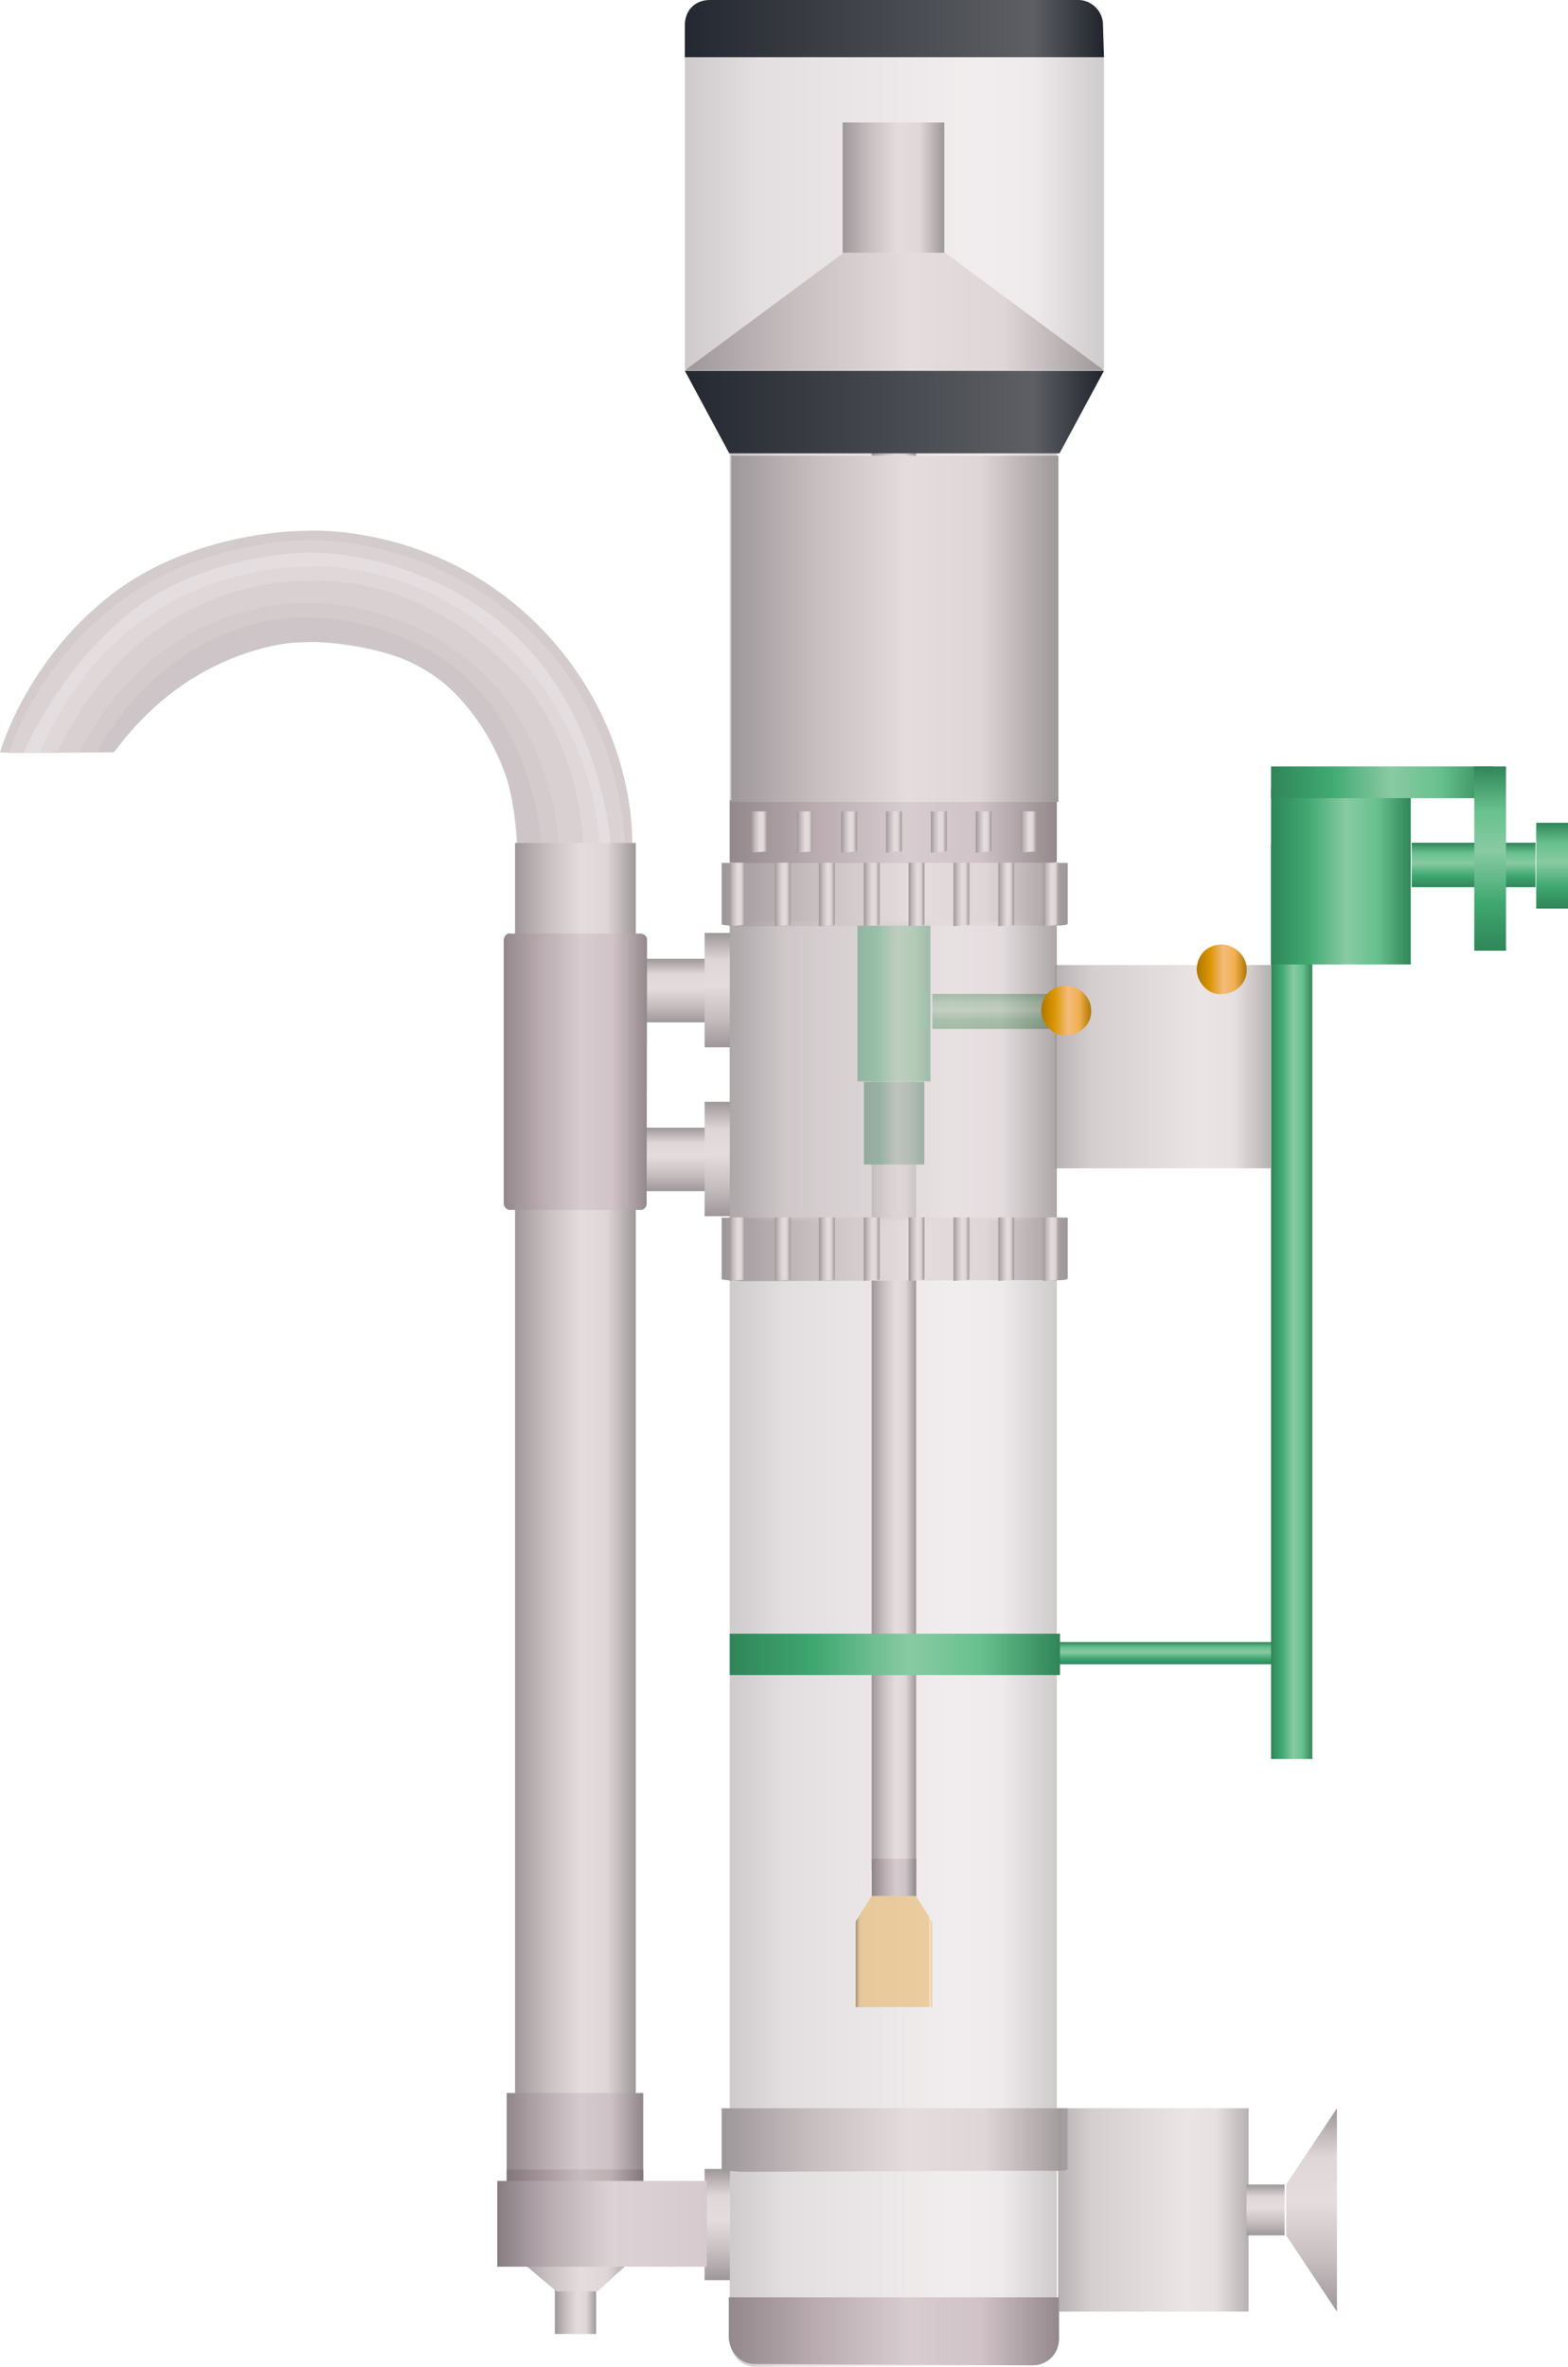 <?xml version="1.0" encoding="utf-8"?>
<!-- Generator: Adobe Illustrator 16.0.0, SVG Export Plug-In . SVG Version: 6.00 Build 0)  -->
<!DOCTYPE svg PUBLIC "-//W3C//DTD SVG 1.1//EN" "http://www.w3.org/Graphics/SVG/1.1/DTD/svg11.dtd">
<svg preserveAspectRatio="none"   version="1.1" id="图层_1" xmlns="http://www.w3.org/2000/svg" xmlns:xlink="http://www.w3.org/1999/xlink" x="0px" y="0px"
	 width="370.332px" height="558.695px" viewBox="98.391 4.254 370.332 558.695"
	 enable-background="new 98.391 4.254 370.332 558.695" xml:space="preserve">
<g id="surface301">
	<path fill="#D4CBCD" d="M247.641,205.316c0,0,2.473-28.41-21.879-53.199c-24.621-24.801-55.18-22.551-55.18-22.551
		c-0.191,0-25.988-0.375-45.969,15.117c-20.223,15.633-26.223,37.18-26.223,37.18c0,0.203,26.848,0,26.848,0
		c18.902-26.047,45.344-26.211,45.344-26.211c-0.191,0.164,22.391-0.313,35.637,11.313c14.422,12.102,14.297,38.23,14.297,38.23
		L247.641,205.316z"/>
	<path fill="#DBD2D4" d="M245.922,203.734c0,0,0.348-27.949-21.512-49.805c-24.238-23.695-53.688-22.195-53.688-22.195
		c0.199,0-25.809,0-45.242,15.496c-16.809,13.004-23.363,29.898-25.059,34.793c0-0.039,6.945-0.07,6.945-0.07
		c16.305-47.969,63.605-45.613,63.605-45.613c-0.051-0.105,30.523-1.027,50.23,21.094c17.219,17.051,18.891,46.629,18.891,46.629
		L245.922,203.734z"/>
	<path fill="#E5DEE0" d="M242.699,204.414c0,0-1.48-28.02-20.164-47.664c-21.836-22.836-50.996-22.086-50.996-22.086
		c-0.09,0-24.633,0-42.527,14.195c-16.813,13.555-25.063,33.094-25.063,33.094c0-0.039,3.973-0.086,3.973-0.086
		c20.027-46.453,63.441-43.641,63.441-43.641c0.086,0.188,27.141-2.059,48.926,20.75c17.91,19.938,18.84,45.145,18.84,45.145
		L242.699,204.414z"/>
	<path fill="#E0D7D9" d="M239.922,203.984c0,0,0.281-24.797-20.383-45.934c-22.367-22.316-48.176-19.98-48.176-19.98
		c0.309-0.086-20.859-1.043-39.414,12.789c-18.027,13.375-24.027,31.008-24.027,31.008c0,0.367,4.148-0.25,4.148-0.25
		c21.352-42.883,59.121-40.133,59.121-40.133c-0.27,0.25,23.332-2.551,46.156,19.039c18.824,17.211,18.672,43.742,18.672,43.742
		L239.922,203.984z"/>
	<path fill="#D9D0D2" d="M235.84,204.398c0,0,0.402-25.363-17.223-42.676c-23.277-23.324-47.426-20.219-47.426-20.219
		c0.148-0.105-19.074-1.16-37.168,12.445c-15.184,11.449-21.934,27.668-21.934,27.668c0,0.281,5.109,0.25,5.109,0.25
		c18.891-37.469,53.934-35.238,53.934-35.238c0.207,0.02,24.781-1.141,43.336,18.523c15.371,16.746,15.902,38.875,15.902,38.871
		L235.84,204.398z"/>
	<path fill="#CDC5C7" d="M226.313,204.086c0,0-1.227-23.152-15.73-37.848c-17.27-17.652-40.863-16.152-40.863-16.152
		c0.344,0-14.227-1.035-29.922,10.422c-13.234,9.828-18.484,21.293-18.484,21.293c0-0.215,4.234-0.266,4.234-0.266
		c19.016-25.449,42.961-25.609,42.961-25.609c0.055,0.16,23.047-2.664,37.617,12.277c15.688,16.383,14.473,35.73,14.473,35.73
		L226.313,204.086z"/>
	
		<linearGradient id="SVGID_1_" gradientUnits="userSpaceOnUse" x1="202.226" y1="-100.196" x2="305.225" y2="-100.196" gradientTransform="matrix(0.75 0 0 -0.75 119.077 261.677)">
		<stop  offset="0" style="stop-color:#9E9799;stop-opacity:0.502"/>
		<stop  offset="0.17" style="stop-color:#C7BEC0;stop-opacity:0.502"/>
		<stop  offset="0.68" style="stop-color:#E4DCDD;stop-opacity:0.502"/>
		<stop  offset="0.83" style="stop-color:#DFD6D8;stop-opacity:0.502"/>
		<stop  offset="1" style="stop-color:#9E9798;stop-opacity:0.502"/>
	</linearGradient>
	<path fill="url(#SVGID_1_)" d="M347.996,110.699v445.5c0,3.75-2.402,6.418-5.664,6.418l-65.585,0.332c-3.75,0-6-3.219-6-6.73
		V110.699H347.996z"/>
	
		<linearGradient id="SVGID_2_" gradientUnits="userSpaceOnUse" x1="202.224" y1="-13.694" x2="240.224" y2="-13.694" gradientTransform="matrix(0.75 0 0 -0.75 68.379 354.221)">
		<stop  offset="0" style="stop-color:#9E9799"/>
		<stop  offset="0.26" style="stop-color:#C7BEC0"/>
		<stop  offset="0.54" style="stop-color:#E4DCDD"/>
		<stop  offset="0.76" style="stop-color:#DFD6D8"/>
		<stop  offset="1" style="stop-color:#9E9798"/>
	</linearGradient>
	<path fill="url(#SVGID_2_)" d="M220.047,203.242h28.5v322.5h-28.5V203.242z"/>
	
		<linearGradient id="SVGID_3_" gradientUnits="userSpaceOnUse" x1="202.225" y1="194.304" x2="215.225" y2="194.304" gradientTransform="matrix(0.75 0 0 -0.75 77.765 695.7)">
		<stop  offset="0" style="stop-color:#9E9799"/>
		<stop  offset="0.26" style="stop-color:#C7BEC0"/>
		<stop  offset="0.54" style="stop-color:#E4DCDD"/>
		<stop  offset="0.76" style="stop-color:#DFD6D8"/>
		<stop  offset="1" style="stop-color:#9E9798"/>
	</linearGradient>
	<path fill="url(#SVGID_3_)" d="M229.434,544.722h9.75v10.5h-9.75V544.722z"/>
	
		<linearGradient id="SVGID_4_" gradientUnits="userSpaceOnUse" x1="202.224" y1="195.806" x2="240.224" y2="195.806" gradientTransform="matrix(0.75 0 0 -0.75 68.379 687.889)">
		<stop  offset="0" style="stop-color:#9E9799"/>
		<stop  offset="0.26" style="stop-color:#C7BEC0"/>
		<stop  offset="0.54" style="stop-color:#E4DCDD"/>
		<stop  offset="0.76" style="stop-color:#DFD6D8"/>
		<stop  offset="1" style="stop-color:#9E9798"/>
	</linearGradient>
	<path fill="url(#SVGID_4_)" d="M220.047,536.91h28.5l-9,8.25h-9.75L220.047,536.91z"/>
	
		<linearGradient id="SVGID_5_" gradientUnits="userSpaceOnUse" x1="202.225" y1="186.804" x2="245.225" y2="186.804" gradientTransform="matrix(0.75 0 0 -0.75 66.391 649.31)">
		<stop  offset="0" style="stop-color:#90868A"/>
		<stop  offset="0.26" style="stop-color:#B6A9AE"/>
		<stop  offset="0.54" style="stop-color:#D5CBCF"/>
		<stop  offset="0.76" style="stop-color:#CEC2C6"/>
		<stop  offset="1" style="stop-color:#90868A"/>
	</linearGradient>
	<path fill="url(#SVGID_5_)" d="M218.059,498.332h32.25v21.75h-32.25V498.332z"/>
	
		<linearGradient id="SVGID_6_" gradientUnits="userSpaceOnUse" x1="206.223" y1="166.307" x2="206.223" y2="201.307" gradientTransform="matrix(0.75 0 0 -0.75 113.133 667.24)">
		<stop  offset="0" style="stop-color:#9E9799"/>
		<stop  offset="0.26" style="stop-color:#C7BEC0"/>
		<stop  offset="0.54" style="stop-color:#E4DCDD"/>
		<stop  offset="0.76" style="stop-color:#DFD6D8"/>
		<stop  offset="1" style="stop-color:#9E9798"/>
	</linearGradient>
	<path fill="url(#SVGID_6_)" d="M270.801,516.261h-6v26.25h6V516.261z"/>
	
		<linearGradient id="SVGID_7_" gradientUnits="userSpaceOnUse" x1="202.224" y1="-22.196" x2="216.224" y2="-22.196" gradientTransform="matrix(0.75 0 0 -0.75 152.59 261.677)">
		<stop  offset="0" style="stop-color:#9E9799"/>
		<stop  offset="0.26" style="stop-color:#C7BEC0"/>
		<stop  offset="0.54" style="stop-color:#E4DCDD"/>
		<stop  offset="0.76" style="stop-color:#DFD6D8"/>
		<stop  offset="1" style="stop-color:#9E9798"/>
	</linearGradient>
	<path fill="url(#SVGID_7_)" d="M314.757,110.699v335.25h-10.5v-335.25H314.757z"/>
	
		<linearGradient id="SVGID_8_" gradientUnits="userSpaceOnUse" x1="211.725" y1="181.306" x2="211.725" y2="201.306" gradientTransform="matrix(0.75 0 0 -0.75 99.355 381.568)">
		<stop  offset="0" style="stop-color:#9E9799"/>
		<stop  offset="0.26" style="stop-color:#C7BEC0"/>
		<stop  offset="0.54" style="stop-color:#E4DCDD"/>
		<stop  offset="0.76" style="stop-color:#DFD6D8"/>
		<stop  offset="1" style="stop-color:#9E9798"/>
	</linearGradient>
	<path fill="url(#SVGID_8_)" d="M251.023,230.59h14.25v15h-14.25V230.59z"/>
	
		<linearGradient id="SVGID_9_" gradientUnits="userSpaceOnUse" x1="206.227" y1="165.306" x2="206.227" y2="201.306" gradientTransform="matrix(0.75 0 0 -0.75 113.139 375.463)">
		<stop  offset="0" style="stop-color:#9E9799"/>
		<stop  offset="0.26" style="stop-color:#C7BEC0"/>
		<stop  offset="0.54" style="stop-color:#E4DCDD"/>
		<stop  offset="0.76" style="stop-color:#DFD6D8"/>
		<stop  offset="1" style="stop-color:#9E9798"/>
	</linearGradient>
	<path fill="url(#SVGID_9_)" d="M270.809,224.484h-6v27h6V224.484z"/>
	
		<linearGradient id="SVGID_10_" gradientUnits="userSpaceOnUse" x1="211.725" y1="181.304" x2="211.725" y2="201.303" gradientTransform="matrix(0.75 0 0 -0.75 99.355 421.43)">
		<stop  offset="0" style="stop-color:#9E9799"/>
		<stop  offset="0.26" style="stop-color:#C7BEC0"/>
		<stop  offset="0.54" style="stop-color:#E4DCDD"/>
		<stop  offset="0.76" style="stop-color:#DFD6D8"/>
		<stop  offset="1" style="stop-color:#9E9798"/>
	</linearGradient>
	<path fill="url(#SVGID_10_)" d="M251.023,270.453h14.25v15h-14.25V270.453z"/>
	
		<linearGradient id="SVGID_11_" gradientUnits="userSpaceOnUse" x1="206.227" y1="165.306" x2="206.227" y2="201.305" gradientTransform="matrix(0.75 0 0 -0.75 113.139 415.326)">
		<stop  offset="0" style="stop-color:#9E9799"/>
		<stop  offset="0.26" style="stop-color:#C7BEC0"/>
		<stop  offset="0.54" style="stop-color:#E4DCDD"/>
		<stop  offset="0.76" style="stop-color:#DFD6D8"/>
		<stop  offset="1" style="stop-color:#9E9798"/>
	</linearGradient>
	<path fill="url(#SVGID_11_)" d="M270.809,264.348h-6v27h6V264.348z"/>
	
		<linearGradient id="SVGID_12_" gradientUnits="userSpaceOnUse" x1="202.225" y1="157.856" x2="247.35" y2="157.856" gradientTransform="matrix(0.75 0 0 -0.75 65.695 375.602)">
		<stop  offset="0" style="stop-color:#93888B"/>
		<stop  offset="0.26" style="stop-color:#B9ABB0"/>
		<stop  offset="0.54" style="stop-color:#D7CCD0"/>
		<stop  offset="0.76" style="stop-color:#D1C3C8"/>
		<stop  offset="1" style="stop-color:#93888B"/>
	</linearGradient>
	<path fill="url(#SVGID_12_)" d="M218.863,224.625h30.75c0.75,0,1.594,0.578,1.594,1.387l-0.094,62.363
		c0,0.75-0.566,1.492-1.383,1.492l-30.867,0.008c-0.75,0-1.5-0.664-1.5-1.473v-62.277c0-0.75,0.66-1.578,1.477-1.578
		L218.863,224.625z"/>
	
		<linearGradient id="SVGID_13_" gradientUnits="userSpaceOnUse" x1="202.226" y1="191.303" x2="305.225" y2="191.303" gradientTransform="matrix(0.75 0 0 -0.75 119.077 344.161)">
		<stop  offset="0" style="stop-color:#93888B"/>
		<stop  offset="0.26" style="stop-color:#B9ABB0"/>
		<stop  offset="0.54" style="stop-color:#D7CCD0"/>
		<stop  offset="0.76" style="stop-color:#D1C3C8"/>
		<stop  offset="1" style="stop-color:#93888B"/>
	</linearGradient>
	<path fill="url(#SVGID_13_)" d="M347.996,193.184v14.25c0,0.75-2.402,0.496-5.664,0.496l-65.585,0.254c-3.75,0-6-0.348-6-0.461
		v-14.539H347.996z"/>
	
		<linearGradient id="SVGID_14_" gradientUnits="userSpaceOnUse" x1="202.227" y1="191.306" x2="311.226" y2="191.306" gradientTransform="matrix(0.75 0 0 -0.75 117.154 358.933)">
		<stop  offset="0" style="stop-color:#9E9799"/>
		<stop  offset="0.26" style="stop-color:#C7BEC0"/>
		<stop  offset="0.54" style="stop-color:#E4DCDD"/>
		<stop  offset="0.76" style="stop-color:#DFD6D8"/>
		<stop  offset="1" style="stop-color:#9E9798"/>
	</linearGradient>
	<path fill="url(#SVGID_14_)" d="M350.574,207.953v14.25c0,0.75-3.188,0.5-6.613,0.5l-69.136,0.25c-3,0-6-0.348-6-0.461v-14.539
		H350.574z"/>
	
		<linearGradient id="SVGID_15_" gradientUnits="userSpaceOnUse" x1="202.227" y1="191.304" x2="311.226" y2="191.304" gradientTransform="matrix(0.75 0 0 -0.75 117.154 442.673)">
		<stop  offset="0" style="stop-color:#9E9799"/>
		<stop  offset="0.26" style="stop-color:#C7BEC0"/>
		<stop  offset="0.54" style="stop-color:#E4DCDD"/>
		<stop  offset="0.76" style="stop-color:#DFD6D8"/>
		<stop  offset="1" style="stop-color:#9E9798"/>
	</linearGradient>
	<path fill="url(#SVGID_15_)" d="M350.574,291.695v14.25c0,0.75-3.188,0.496-6.613,0.496l-69.136,0.254c-3,0-6-0.348-6-0.461
		v-14.539H350.574z"/>
	
		<linearGradient id="SVGID_16_" gradientUnits="userSpaceOnUse" x1="202.226" y1="176.804" x2="225.226" y2="176.804" gradientTransform="matrix(0.75 0 0 -0.75 149.228 373.755)">
		<stop  offset="0" style="stop-color:#007D3A"/>
		<stop  offset="0.26" style="stop-color:#009E4B"/>
		<stop  offset="0.54" style="stop-color:#7CC38E"/>
		<stop  offset="0.76" style="stop-color:#50B770"/>
		<stop  offset="1" style="stop-color:#007D3A"/>
	</linearGradient>
	<path fill="url(#SVGID_16_)" d="M300.898,222.777h17.25v36.75h-17.25V222.777z"/>
	
		<linearGradient id="SVGID_17_" gradientUnits="userSpaceOnUse" x1="202.226" y1="188.304" x2="221.226" y2="188.304" gradientTransform="matrix(0.75 0 0 -0.75 150.768 410.626)">
		<stop  offset="0" style="stop-color:#005531"/>
		<stop  offset="0.26" style="stop-color:#006D3F"/>
		<stop  offset="0.54" style="stop-color:#7CA089"/>
		<stop  offset="0.76" style="stop-color:#508A68"/>
		<stop  offset="1" style="stop-color:#005531"/>
	</linearGradient>
	<path fill="url(#SVGID_17_)" d="M302.437,259.648h14.25v19.5h-14.25V259.648z"/>
	
		<linearGradient id="SVGID_18_" gradientUnits="userSpaceOnUse" x1="221.723" y1="190.303" x2="221.723" y2="201.303" gradientTransform="matrix(0.75 0 0 -0.75 166.919 389.871)">
		<stop  offset="0" style="stop-color:#126A2B"/>
		<stop  offset="0.26" style="stop-color:#198738"/>
		<stop  offset="0.54" style="stop-color:#7EB186"/>
		<stop  offset="0.76" style="stop-color:#55A163"/>
		<stop  offset="1" style="stop-color:#126A2B"/>
	</linearGradient>
	<path fill="url(#SVGID_18_)" d="M318.585,238.895h29.25v8.25h-29.25V238.895z"/>
	
		<linearGradient id="SVGID_19_" gradientUnits="userSpaceOnUse" x1="202.227" y1="151.302" x2="334.226" y2="151.302" gradientTransform="matrix(0.75 0 0 -0.75 108.463 167.363)">
		<stop  offset="0" style="stop-color:#9E9799;stop-opacity:0.502"/>
		<stop  offset="0.17" style="stop-color:#C7BEC0;stop-opacity:0.502"/>
		<stop  offset="0.68" style="stop-color:#E4DCDD;stop-opacity:0.502"/>
		<stop  offset="0.83" style="stop-color:#DFD6D8;stop-opacity:0.502"/>
		<stop  offset="1" style="stop-color:#9E9798;stop-opacity:0.502"/>
	</linearGradient>
	<path fill="url(#SVGID_19_)" d="M260.133,16.387h99v75h-99V16.387z"/>
	
		<linearGradient id="SVGID_20_" gradientUnits="userSpaceOnUse" x1="202.227" y1="188.302" x2="334.226" y2="188.302" gradientTransform="matrix(0.75 0 0 -0.75 108.463 242.754)">
		<stop  offset="0" style="stop-color:#242830"/>
		<stop  offset="0.83" style="stop-color:#5D5F64"/>
		<stop  offset="1" style="stop-color:#20242C"/>
	</linearGradient>
	<path fill="url(#SVGID_20_)" d="M260.133,91.777h99l-10.5,19.5h-78L260.133,91.777z"/>
	
		<linearGradient id="SVGID_21_" gradientUnits="userSpaceOnUse" x1="202.227" y1="192.303" x2="334.226" y2="192.303" gradientTransform="matrix(0.75 0 0 -0.75 108.463 155.231)">
		<stop  offset="0" style="stop-color:#242830"/>
		<stop  offset="0.83" style="stop-color:#5D5F64"/>
		<stop  offset="1" style="stop-color:#20242C"/>
	</linearGradient>
	<path fill="url(#SVGID_21_)" d="M266.133,4.254h87c3,0,5.762,2.605,5.762,5.844l0.238,7.656h-99v-7.5c0-3.75,2.613-6,5.875-6
		H266.133z"/>
	
		<linearGradient id="SVGID_22_" gradientUnits="userSpaceOnUse" x1="202.227" y1="182.807" x2="334.226" y2="182.807" gradientTransform="matrix(0.75 0 0 -0.75 108.463 214.917)">
		<stop  offset="0" style="stop-color:#9E9799"/>
		<stop  offset="0.26" style="stop-color:#C7BEC0"/>
		<stop  offset="0.54" style="stop-color:#E4DCDD"/>
		<stop  offset="0.76" style="stop-color:#DFD6D8"/>
		<stop  offset="1" style="stop-color:#9E9798"/>
	</linearGradient>
	<path fill="url(#SVGID_22_)" d="M297.632,63.938h24l37.5,27.75h-99L297.632,63.938z"/>
	
		<linearGradient id="SVGID_23_" gradientUnits="userSpaceOnUse" x1="202.226" y1="180.804" x2="234.226" y2="180.804" gradientTransform="matrix(0.75 0 0 -0.75 145.737 184.15)">
		<stop  offset="0" style="stop-color:#9E9799"/>
		<stop  offset="0.26" style="stop-color:#C7BEC0"/>
		<stop  offset="0.54" style="stop-color:#E4DCDD"/>
		<stop  offset="0.76" style="stop-color:#DFD6D8"/>
		<stop  offset="1" style="stop-color:#9E9798"/>
	</linearGradient>
	<path fill="url(#SVGID_23_)" d="M297.406,33.172h24v30.75h-24V33.172z"/>
	
		<linearGradient id="SVGID_24_" gradientUnits="userSpaceOnUse" x1="202.225" y1="190.596" x2="306.225" y2="190.596" gradientTransform="matrix(0.75 0 0 -0.75 118.85 697.534)">
		<stop  offset="0" style="stop-color:#93888B"/>
		<stop  offset="0.26" style="stop-color:#B9ABB0"/>
		<stop  offset="0.54" style="stop-color:#D7CCD0"/>
		<stop  offset="0.76" style="stop-color:#D1C3C8"/>
		<stop  offset="1" style="stop-color:#93888B"/>
	</linearGradient>
	<path fill="url(#SVGID_24_)" d="M348.519,546.558v9.75c0,3.75-2.922,6.309-6.184,6.309l-65.816-0.309c-3,0-5.77-2.578-6-6.09v-9.66
		H348.519z"/>
	
		<linearGradient id="SVGID_25_" gradientUnits="userSpaceOnUse" x1="202.225" y1="198.808" x2="245.225" y2="198.808" gradientTransform="matrix(0.75 0 0 -0.75 66.391 667.378)">
		<stop  offset="0" style="stop-color:#82767A"/>
		<stop  offset="0.26" style="stop-color:#A5959A"/>
		<stop  offset="0.54" style="stop-color:#C7BCBF"/>
		<stop  offset="0.76" style="stop-color:#BDAFB3"/>
		<stop  offset="1" style="stop-color:#82767A"/>
	</linearGradient>
	<path fill="url(#SVGID_25_)" d="M218.059,516.398h32.25v3.75h-32.25V516.398z"/>
	
		<linearGradient id="SVGID_26_" gradientUnits="userSpaceOnUse" x1="202.228" y1="187.804" x2="268.228" y2="187.804" gradientTransform="matrix(0.75 0 0 -0.75 64.162 670.064)">
		<stop  offset="0" style="stop-color:#867D81"/>
		<stop  offset="0.26" style="stop-color:#BAAEB3"/>
		<stop  offset="0.54" style="stop-color:#DCD2D5"/>
		<stop  offset="1" style="stop-color:#D6CACE"/>
	</linearGradient>
	<path fill="url(#SVGID_26_)" d="M215.832,519.085h49.5v20.25h-49.5V519.085z"/>
	
		<linearGradient id="SVGID_27_" gradientUnits="userSpaceOnUse" x1="202.226" y1="154.304" x2="305.225" y2="154.304" gradientTransform="matrix(0.75 0 0 -0.75 119.077 372.777)">
		<stop  offset="0" style="stop-color:#9E9799;stop-opacity:0.702"/>
		<stop  offset="0.17" style="stop-color:#C7BEC0;stop-opacity:0.702"/>
		<stop  offset="0.68" style="stop-color:#E4DCDD;stop-opacity:0.702"/>
		<stop  offset="0.83" style="stop-color:#DFD6D8;stop-opacity:0.702"/>
		<stop  offset="1" style="stop-color:#9E9798;stop-opacity:0.702"/>
	</linearGradient>
	<path fill="url(#SVGID_27_)" d="M347.996,221.801v70.5h-77.25v-70.5H347.996z"/>
	
		<linearGradient id="SVGID_28_" gradientUnits="userSpaceOnUse" x1="202.228" y1="191.302" x2="207.228" y2="191.302" gradientTransform="matrix(0.75 0 0 -0.75 118.95 358.87)">
		<stop  offset="0" style="stop-color:#9E9799"/>
		<stop  offset="0.26" style="stop-color:#C7BEC0"/>
		<stop  offset="0.54" style="stop-color:#E4DCDD"/>
		<stop  offset="0.76" style="stop-color:#DFD6D8"/>
		<stop  offset="1" style="stop-color:#9E9798"/>
	</linearGradient>
	<path fill="url(#SVGID_28_)" d="M274.371,207.895v14.25c0,0.75-0.309,0.496-0.457,0.496l-3.293,0.254c0,0,0-0.348,0-0.465v-14.535
		H274.371z"/>
	
		<linearGradient id="SVGID_29_" gradientUnits="userSpaceOnUse" x1="202.225" y1="191.302" x2="207.224" y2="191.302" gradientTransform="matrix(0.75 0 0 -0.75 129.695 358.87)">
		<stop  offset="0" style="stop-color:#9E9799"/>
		<stop  offset="0.26" style="stop-color:#C7BEC0"/>
		<stop  offset="0.54" style="stop-color:#E4DCDD"/>
		<stop  offset="0.76" style="stop-color:#DFD6D8"/>
		<stop  offset="1" style="stop-color:#9E9798"/>
	</linearGradient>
	<path fill="url(#SVGID_29_)" d="M285.113,207.895v14.25c0,0.75-0.305,0.496-0.457,0.496l-3.292,0.254c0,0,0-0.348,0-0.465v-14.535
		H285.113z"/>
	
		<linearGradient id="SVGID_30_" gradientUnits="userSpaceOnUse" x1="202.225" y1="191.302" x2="207.225" y2="191.302" gradientTransform="matrix(0.75 0 0 -0.75 140.136 358.87)">
		<stop  offset="0" style="stop-color:#9E9799"/>
		<stop  offset="0.26" style="stop-color:#C7BEC0"/>
		<stop  offset="0.54" style="stop-color:#E4DCDD"/>
		<stop  offset="0.76" style="stop-color:#DFD6D8"/>
		<stop  offset="1" style="stop-color:#9E9798"/>
	</linearGradient>
	<path fill="url(#SVGID_30_)" d="M295.554,207.895v14.25c0,0.75-0.305,0.496-0.457,0.496l-3.293,0.254c0,0,0-0.348,0-0.465v-14.535
		H295.554z"/>
	
		<linearGradient id="SVGID_31_" gradientUnits="userSpaceOnUse" x1="202.226" y1="191.302" x2="207.226" y2="191.302" gradientTransform="matrix(0.75 0 0 -0.75 150.728 358.87)">
		<stop  offset="0" style="stop-color:#9E9799"/>
		<stop  offset="0.26" style="stop-color:#C7BEC0"/>
		<stop  offset="0.54" style="stop-color:#E4DCDD"/>
		<stop  offset="0.76" style="stop-color:#DFD6D8"/>
		<stop  offset="1" style="stop-color:#9E9798"/>
	</linearGradient>
	<path fill="url(#SVGID_31_)" d="M306.148,207.895v14.25c0,0.75-0.309,0.496-0.457,0.496l-3.293,0.254c0,0,0-0.348,0-0.465v-14.535
		H306.148z"/>
	
		<linearGradient id="SVGID_32_" gradientUnits="userSpaceOnUse" x1="202.223" y1="191.302" x2="207.223" y2="191.302" gradientTransform="matrix(0.75 0 0 -0.75 161.321 358.87)">
		<stop  offset="0" style="stop-color:#9E9799"/>
		<stop  offset="0.26" style="stop-color:#C7BEC0"/>
		<stop  offset="0.54" style="stop-color:#E4DCDD"/>
		<stop  offset="0.76" style="stop-color:#DFD6D8"/>
		<stop  offset="1" style="stop-color:#9E9798"/>
	</linearGradient>
	<path fill="url(#SVGID_32_)" d="M316.738,207.895v14.25c0,0.75-0.305,0.496-0.453,0.496l-3.297,0.254c0,0,0-0.348,0-0.465v-14.535
		H316.738z"/>
	
		<linearGradient id="SVGID_33_" gradientUnits="userSpaceOnUse" x1="202.224" y1="191.302" x2="207.224" y2="191.302" gradientTransform="matrix(0.75 0 0 -0.75 171.914 358.87)">
		<stop  offset="0" style="stop-color:#9E9799"/>
		<stop  offset="0.26" style="stop-color:#C7BEC0"/>
		<stop  offset="0.54" style="stop-color:#E4DCDD"/>
		<stop  offset="0.76" style="stop-color:#DFD6D8"/>
		<stop  offset="1" style="stop-color:#9E9798"/>
	</linearGradient>
	<path fill="url(#SVGID_33_)" d="M327.332,207.895v14.25c0,0.75-0.305,0.496-0.457,0.496l-3.293,0.254c0,0,0-0.348,0-0.465v-14.535
		H327.332z"/>
	
		<linearGradient id="SVGID_34_" gradientUnits="userSpaceOnUse" x1="202.225" y1="191.302" x2="207.225" y2="191.302" gradientTransform="matrix(0.75 0 0 -0.75 182.507 358.87)">
		<stop  offset="0" style="stop-color:#9E9799"/>
		<stop  offset="0.26" style="stop-color:#C7BEC0"/>
		<stop  offset="0.54" style="stop-color:#E4DCDD"/>
		<stop  offset="0.76" style="stop-color:#DFD6D8"/>
		<stop  offset="1" style="stop-color:#9E9798"/>
	</linearGradient>
	<path fill="url(#SVGID_34_)" d="M337.925,207.895v14.25c0,0.75-0.305,0.496-0.457,0.496l-3.293,0.254c0,0,0-0.348,0-0.465v-14.535
		H337.925z"/>
	
		<linearGradient id="SVGID_35_" gradientUnits="userSpaceOnUse" x1="202.222" y1="191.302" x2="207.222" y2="191.302" gradientTransform="matrix(0.75 0 0 -0.75 193.099 358.87)">
		<stop  offset="0" style="stop-color:#9E9799"/>
		<stop  offset="0.26" style="stop-color:#C7BEC0"/>
		<stop  offset="0.54" style="stop-color:#E4DCDD"/>
		<stop  offset="0.76" style="stop-color:#DFD6D8"/>
		<stop  offset="1" style="stop-color:#9E9798"/>
	</linearGradient>
	<path fill="url(#SVGID_35_)" d="M348.515,207.895v14.25c0,0.75-0.305,0.496-0.453,0.496l-3.297,0.254c0,0,0-0.348,0-0.465v-14.535
		H348.515z"/>
	
		<linearGradient id="SVGID_36_" gradientUnits="userSpaceOnUse" x1="202.225" y1="194.802" x2="207.225" y2="194.802" gradientTransform="matrix(0.75 0 0 -0.75 124.203 346.765)">
		<stop  offset="0" style="stop-color:#9E9799"/>
		<stop  offset="0.26" style="stop-color:#C7BEC0"/>
		<stop  offset="0.54" style="stop-color:#E4DCDD"/>
		<stop  offset="0.76" style="stop-color:#DFD6D8"/>
		<stop  offset="1" style="stop-color:#9E9798"/>
	</linearGradient>
	<path fill="url(#SVGID_36_)" d="M279.621,195.789v9c0,0.75-0.305,0.477-0.457,0.477l-3.293,0.273c0,0,0-0.336,0-0.41v-9.34H279.621
		z"/>
	
		<linearGradient id="SVGID_37_" gradientUnits="userSpaceOnUse" x1="202.225" y1="194.802" x2="207.225" y2="194.802" gradientTransform="matrix(0.75 0 0 -0.75 134.948 346.765)">
		<stop  offset="0" style="stop-color:#9E9799"/>
		<stop  offset="0.26" style="stop-color:#C7BEC0"/>
		<stop  offset="0.54" style="stop-color:#E4DCDD"/>
		<stop  offset="0.76" style="stop-color:#DFD6D8"/>
		<stop  offset="1" style="stop-color:#9E9798"/>
	</linearGradient>
	<path fill="url(#SVGID_37_)" d="M290.367,195.789v9c0,0.75-0.305,0.477-0.457,0.477l-3.293,0.273c0,0,0-0.336,0-0.41v-9.34H290.367
		z"/>
	
		<linearGradient id="SVGID_38_" gradientUnits="userSpaceOnUse" x1="202.227" y1="194.802" x2="207.227" y2="194.802" gradientTransform="matrix(0.75 0 0 -0.75 145.388 346.765)">
		<stop  offset="0" style="stop-color:#9E9799"/>
		<stop  offset="0.26" style="stop-color:#C7BEC0"/>
		<stop  offset="0.54" style="stop-color:#E4DCDD"/>
		<stop  offset="0.76" style="stop-color:#DFD6D8"/>
		<stop  offset="1" style="stop-color:#9E9798"/>
	</linearGradient>
	<path fill="url(#SVGID_38_)" d="M300.808,195.789v9c0,0.75-0.309,0.477-0.457,0.477l-3.293,0.273c0,0,0-0.336,0-0.41v-9.34H300.808
		z"/>
	
		<linearGradient id="SVGID_39_" gradientUnits="userSpaceOnUse" x1="202.222" y1="194.802" x2="207.222" y2="194.802" gradientTransform="matrix(0.75 0 0 -0.75 155.981 346.765)">
		<stop  offset="0" style="stop-color:#9E9799"/>
		<stop  offset="0.26" style="stop-color:#C7BEC0"/>
		<stop  offset="0.54" style="stop-color:#E4DCDD"/>
		<stop  offset="0.76" style="stop-color:#DFD6D8"/>
		<stop  offset="1" style="stop-color:#9E9798"/>
	</linearGradient>
	<path fill="url(#SVGID_39_)" d="M311.398,195.789v9c0,0.75-0.305,0.477-0.453,0.477l-3.297,0.273c0,0,0-0.336,0-0.41v-9.34H311.398
		z"/>
	
		<linearGradient id="SVGID_40_" gradientUnits="userSpaceOnUse" x1="202.225" y1="194.802" x2="207.225" y2="194.802" gradientTransform="matrix(0.75 0 0 -0.75 166.573 346.765)">
		<stop  offset="0" style="stop-color:#9E9799"/>
		<stop  offset="0.26" style="stop-color:#C7BEC0"/>
		<stop  offset="0.54" style="stop-color:#E4DCDD"/>
		<stop  offset="0.76" style="stop-color:#DFD6D8"/>
		<stop  offset="1" style="stop-color:#9E9798"/>
	</linearGradient>
	<path fill="url(#SVGID_40_)" d="M321.992,195.789v9c0,0.75-0.305,0.477-0.457,0.477l-3.293,0.273c0,0,0-0.336,0-0.41v-9.34H321.992
		z"/>
	
		<linearGradient id="SVGID_41_" gradientUnits="userSpaceOnUse" x1="202.226" y1="194.802" x2="207.226" y2="194.802" gradientTransform="matrix(0.75 0 0 -0.75 177.166 346.765)">
		<stop  offset="0" style="stop-color:#9E9799"/>
		<stop  offset="0.26" style="stop-color:#C7BEC0"/>
		<stop  offset="0.54" style="stop-color:#E4DCDD"/>
		<stop  offset="0.76" style="stop-color:#DFD6D8"/>
		<stop  offset="1" style="stop-color:#9E9798"/>
	</linearGradient>
	<path fill="url(#SVGID_41_)" d="M332.585,195.789v9c0,0.75-0.305,0.477-0.457,0.477l-3.293,0.273c0,0,0-0.336,0-0.41v-9.34H332.585
		z"/>
	
		<linearGradient id="SVGID_42_" gradientUnits="userSpaceOnUse" x1="202.227" y1="194.802" x2="207.227" y2="194.802" gradientTransform="matrix(0.75 0 0 -0.75 187.759 346.765)">
		<stop  offset="0" style="stop-color:#9E9799"/>
		<stop  offset="0.26" style="stop-color:#C7BEC0"/>
		<stop  offset="0.54" style="stop-color:#E4DCDD"/>
		<stop  offset="0.76" style="stop-color:#DFD6D8"/>
		<stop  offset="1" style="stop-color:#9E9798"/>
	</linearGradient>
	<path fill="url(#SVGID_42_)" d="M343.179,195.789v9c0,0.75-0.309,0.477-0.457,0.477l-3.293,0.273c0,0,0-0.336,0-0.41v-9.34H343.179
		z"/>
	
		<linearGradient id="SVGID_43_" gradientUnits="userSpaceOnUse" x1="202.228" y1="191.304" x2="207.228" y2="191.304" gradientTransform="matrix(0.75 0 0 -0.75 118.95 442.611)">
		<stop  offset="0" style="stop-color:#9E9799"/>
		<stop  offset="0.26" style="stop-color:#C7BEC0"/>
		<stop  offset="0.54" style="stop-color:#E4DCDD"/>
		<stop  offset="0.76" style="stop-color:#DFD6D8"/>
		<stop  offset="1" style="stop-color:#9E9798"/>
	</linearGradient>
	<path fill="url(#SVGID_43_)" d="M274.371,291.632v14.25c0,0.75-0.309,0.496-0.457,0.496l-3.293,0.254c0,0,0-0.348,0-0.461v-14.539
		H274.371z"/>
	
		<linearGradient id="SVGID_44_" gradientUnits="userSpaceOnUse" x1="202.225" y1="191.304" x2="207.224" y2="191.304" gradientTransform="matrix(0.75 0 0 -0.75 129.695 442.611)">
		<stop  offset="0" style="stop-color:#9E9799"/>
		<stop  offset="0.26" style="stop-color:#C7BEC0"/>
		<stop  offset="0.54" style="stop-color:#E4DCDD"/>
		<stop  offset="0.76" style="stop-color:#DFD6D8"/>
		<stop  offset="1" style="stop-color:#9E9798"/>
	</linearGradient>
	<path fill="url(#SVGID_44_)" d="M285.113,291.632v14.25c0,0.75-0.305,0.496-0.457,0.496l-3.292,0.254c0,0,0-0.348,0-0.461v-14.539
		H285.113z"/>
	
		<linearGradient id="SVGID_45_" gradientUnits="userSpaceOnUse" x1="202.225" y1="191.304" x2="207.225" y2="191.304" gradientTransform="matrix(0.75 0 0 -0.75 140.136 442.611)">
		<stop  offset="0" style="stop-color:#9E9799"/>
		<stop  offset="0.26" style="stop-color:#C7BEC0"/>
		<stop  offset="0.54" style="stop-color:#E4DCDD"/>
		<stop  offset="0.76" style="stop-color:#DFD6D8"/>
		<stop  offset="1" style="stop-color:#9E9798"/>
	</linearGradient>
	<path fill="url(#SVGID_45_)" d="M295.554,291.632v14.25c0,0.75-0.305,0.496-0.457,0.496l-3.293,0.254c0,0,0-0.348,0-0.461v-14.539
		H295.554z"/>
	
		<linearGradient id="SVGID_46_" gradientUnits="userSpaceOnUse" x1="202.226" y1="191.304" x2="207.226" y2="191.304" gradientTransform="matrix(0.75 0 0 -0.75 150.728 442.611)">
		<stop  offset="0" style="stop-color:#9E9799"/>
		<stop  offset="0.26" style="stop-color:#C7BEC0"/>
		<stop  offset="0.54" style="stop-color:#E4DCDD"/>
		<stop  offset="0.76" style="stop-color:#DFD6D8"/>
		<stop  offset="1" style="stop-color:#9E9798"/>
	</linearGradient>
	<path fill="url(#SVGID_46_)" d="M306.148,291.632v14.25c0,0.75-0.309,0.496-0.457,0.496l-3.293,0.254c0,0,0-0.348,0-0.461v-14.539
		H306.148z"/>
	
		<linearGradient id="SVGID_47_" gradientUnits="userSpaceOnUse" x1="202.223" y1="191.304" x2="207.223" y2="191.304" gradientTransform="matrix(0.75 0 0 -0.75 161.321 442.611)">
		<stop  offset="0" style="stop-color:#9E9799"/>
		<stop  offset="0.26" style="stop-color:#C7BEC0"/>
		<stop  offset="0.54" style="stop-color:#E4DCDD"/>
		<stop  offset="0.76" style="stop-color:#DFD6D8"/>
		<stop  offset="1" style="stop-color:#9E9798"/>
	</linearGradient>
	<path fill="url(#SVGID_47_)" d="M316.738,291.632v14.25c0,0.75-0.305,0.496-0.453,0.496l-3.297,0.254c0,0,0-0.348,0-0.461v-14.539
		H316.738z"/>
	
		<linearGradient id="SVGID_48_" gradientUnits="userSpaceOnUse" x1="202.224" y1="191.304" x2="207.224" y2="191.304" gradientTransform="matrix(0.75 0 0 -0.75 171.914 442.611)">
		<stop  offset="0" style="stop-color:#9E9799"/>
		<stop  offset="0.26" style="stop-color:#C7BEC0"/>
		<stop  offset="0.54" style="stop-color:#E4DCDD"/>
		<stop  offset="0.76" style="stop-color:#DFD6D8"/>
		<stop  offset="1" style="stop-color:#9E9798"/>
	</linearGradient>
	<path fill="url(#SVGID_48_)" d="M327.332,291.632v14.25c0,0.75-0.305,0.496-0.457,0.496l-3.293,0.254c0,0,0-0.348,0-0.461v-14.539
		H327.332z"/>
	
		<linearGradient id="SVGID_49_" gradientUnits="userSpaceOnUse" x1="202.225" y1="191.304" x2="207.225" y2="191.304" gradientTransform="matrix(0.75 0 0 -0.75 182.507 442.611)">
		<stop  offset="0" style="stop-color:#9E9799"/>
		<stop  offset="0.26" style="stop-color:#C7BEC0"/>
		<stop  offset="0.54" style="stop-color:#E4DCDD"/>
		<stop  offset="0.76" style="stop-color:#DFD6D8"/>
		<stop  offset="1" style="stop-color:#9E9798"/>
	</linearGradient>
	<path fill="url(#SVGID_49_)" d="M337.925,291.632v14.25c0,0.75-0.305,0.496-0.457,0.496l-3.293,0.254c0,0,0-0.348,0-0.461v-14.539
		H337.925z"/>
	
		<linearGradient id="SVGID_50_" gradientUnits="userSpaceOnUse" x1="202.222" y1="191.304" x2="207.222" y2="191.304" gradientTransform="matrix(0.75 0 0 -0.75 193.099 442.611)">
		<stop  offset="0" style="stop-color:#9E9799"/>
		<stop  offset="0.26" style="stop-color:#C7BEC0"/>
		<stop  offset="0.54" style="stop-color:#E4DCDD"/>
		<stop  offset="0.76" style="stop-color:#DFD6D8"/>
		<stop  offset="1" style="stop-color:#9E9798"/>
	</linearGradient>
	<path fill="url(#SVGID_50_)" d="M348.515,291.632v14.25c0,0.75-0.305,0.496-0.453,0.496l-3.297,0.254c0,0,0-0.348,0-0.461v-14.539
		H348.515z"/>
	
		<linearGradient id="SVGID_51_" gradientUnits="userSpaceOnUse" x1="202.227" y1="191.305" x2="311.226" y2="191.305" gradientTransform="matrix(0.75 0 0 -0.75 117.154 652.912)">
		<stop  offset="0" style="stop-color:#9E9799"/>
		<stop  offset="0.26" style="stop-color:#C7BEC0"/>
		<stop  offset="0.54" style="stop-color:#E4DCDD"/>
		<stop  offset="0.76" style="stop-color:#DFD6D8"/>
		<stop  offset="1" style="stop-color:#9E9798"/>
	</linearGradient>
	<path fill="url(#SVGID_51_)" d="M350.574,501.933v14.25c0,0.75-3.188,0.496-6.613,0.496l-69.136,0.254c-3,0-6-0.348-6-0.461
		v-14.539H350.574z"/>
	
		<linearGradient id="SVGID_52_" gradientUnits="userSpaceOnUse" x1="241.223" y1="194.304" x2="241.223" y2="201.304" gradientTransform="matrix(0.75 0 0 -0.75 192.462 542.848)">
		<stop  offset="0" style="stop-color:#308558"/>
		<stop  offset="0.26" style="stop-color:#3FA871"/>
		<stop  offset="0.54" style="stop-color:#89CAA3"/>
		<stop  offset="0.76" style="stop-color:#67C18E"/>
		<stop  offset="1" style="stop-color:#308558"/>
	</linearGradient>
	<path fill="url(#SVGID_52_)" d="M344.128,391.871h58.5v5.25h-58.5V391.871z"/>
	
		<linearGradient id="SVGID_53_" gradientUnits="userSpaceOnUse" x1="202.224" y1="194.804" x2="306.224" y2="194.804" gradientTransform="matrix(0.75 0 0 -0.75 119.074 540.895)">
		<stop  offset="0" style="stop-color:#308558"/>
		<stop  offset="0.26" style="stop-color:#3FA871"/>
		<stop  offset="0.54" style="stop-color:#89CAA3"/>
		<stop  offset="0.76" style="stop-color:#67C18E"/>
		<stop  offset="1" style="stop-color:#308558"/>
	</linearGradient>
	<path fill="url(#SVGID_53_)" d="M270.742,389.917h78v9.75h-78V389.917z"/>
	
		<linearGradient id="SVGID_54_" gradientUnits="userSpaceOnUse" x1="202.224" y1="57.302" x2="215.224" y2="57.302" gradientTransform="matrix(0.75 0 0 -0.75 246.918 354.465)">
		<stop  offset="0" style="stop-color:#308558"/>
		<stop  offset="0.26" style="stop-color:#3FA871"/>
		<stop  offset="0.54" style="stop-color:#89CAA3"/>
		<stop  offset="0.76" style="stop-color:#67C18E"/>
		<stop  offset="1" style="stop-color:#308558"/>
	</linearGradient>
	<path fill="url(#SVGID_54_)" d="M398.585,203.488h9.75v216h-9.75V203.488z"/>
	
		<linearGradient id="SVGID_55_" gradientUnits="userSpaceOnUse" x1="202.226" y1="173.802" x2="246.226" y2="173.802" gradientTransform="matrix(0.75 0 0 -0.75 246.916 341.645)">
		<stop  offset="0" style="stop-color:#308558"/>
		<stop  offset="0.26" style="stop-color:#3FA871"/>
		<stop  offset="0.54" style="stop-color:#89CAA3"/>
		<stop  offset="0.76" style="stop-color:#67C18E"/>
		<stop  offset="1" style="stop-color:#308558"/>
	</linearGradient>
	<path fill="url(#SVGID_55_)" d="M398.585,190.668h33v41.25h-33V190.668z"/>
	
		<linearGradient id="SVGID_56_" gradientUnits="userSpaceOnUse" x1="221.724" y1="187.303" x2="221.724" y2="201.303" gradientTransform="matrix(0.75 0 0 -0.75 280.14 354.159)">
		<stop  offset="0" style="stop-color:#308558"/>
		<stop  offset="0.26" style="stop-color:#3FA871"/>
		<stop  offset="0.54" style="stop-color:#89CAA3"/>
		<stop  offset="0.76" style="stop-color:#67C18E"/>
		<stop  offset="1" style="stop-color:#308558"/>
	</linearGradient>
	<path fill="url(#SVGID_56_)" d="M431.808,213.684h29.25v-10.5h-29.25V213.684z"/>
	
		<linearGradient id="SVGID_57_" gradientUnits="userSpaceOnUse" x1="202.225" y1="196.306" x2="272.225" y2="196.306" gradientTransform="matrix(0.75 0 0 -0.75 246.913 336.151)">
		<stop  offset="0" style="stop-color:#308558"/>
		<stop  offset="0.26" style="stop-color:#3FA871"/>
		<stop  offset="0.54" style="stop-color:#89CAA3"/>
		<stop  offset="0.76" style="stop-color:#67C18E"/>
		<stop  offset="1" style="stop-color:#308558"/>
	</linearGradient>
	<path fill="url(#SVGID_57_)" d="M398.582,192.672h52.5v-7.5h-52.5V192.672z"/>
	
		<linearGradient id="SVGID_58_" gradientUnits="userSpaceOnUse" x1="207.226" y1="174.306" x2="207.226" y2="201.306" gradientTransform="matrix(0.75 0 0 -0.75 309.554 349.459)">
		<stop  offset="0" style="stop-color:#308558"/>
		<stop  offset="0.26" style="stop-color:#3FA871"/>
		<stop  offset="0.54" style="stop-color:#89CAA3"/>
		<stop  offset="0.76" style="stop-color:#67C18E"/>
		<stop  offset="1" style="stop-color:#308558"/>
	</linearGradient>
	<path fill="url(#SVGID_58_)" d="M468.722,198.48h-7.5v20.25h7.5V198.48z"/>
	
		<linearGradient id="SVGID_59_" gradientUnits="userSpaceOnUse" x1="207.226" y1="143.303" x2="207.226" y2="201.303" gradientTransform="matrix(0.75 0 0 -0.75 294.913 336.152)">
		<stop  offset="0" style="stop-color:#308558"/>
		<stop  offset="0.26" style="stop-color:#3FA871"/>
		<stop  offset="0.54" style="stop-color:#89CAA3"/>
		<stop  offset="0.76" style="stop-color:#67C18E"/>
		<stop  offset="1" style="stop-color:#308558"/>
	</linearGradient>
	<path fill="url(#SVGID_59_)" d="M454.082,185.176h-7.5v43.5h7.5V185.176z"/>
	
		<linearGradient id="SVGID_60_" gradientUnits="userSpaceOnUse" x1="202.223" y1="146.803" x2="305.222" y2="146.803" gradientTransform="matrix(0.75 0 0 -0.75 119.446 262.797)">
		<stop  offset="0" style="stop-color:#9E9799"/>
		<stop  offset="0.26" style="stop-color:#C7BEC0"/>
		<stop  offset="0.54" style="stop-color:#E4DCDD"/>
		<stop  offset="0.76" style="stop-color:#DFD6D8"/>
		<stop  offset="1" style="stop-color:#9E9798"/>
	</linearGradient>
	<path fill="url(#SVGID_60_)" d="M348.363,111.82v81.75h-77.25v-81.75H348.363z"/>
	
		<linearGradient id="SVGID_61_" gradientUnits="userSpaceOnUse" x1="202.224" y1="195.302" x2="216.224" y2="195.302" gradientTransform="matrix(0.75 0 0 -0.75 152.625 594.003)">
		<stop  offset="0" style="stop-color:#90868A"/>
		<stop  offset="0.26" style="stop-color:#B6A9AE"/>
		<stop  offset="0.54" style="stop-color:#D5CBCF"/>
		<stop  offset="0.76" style="stop-color:#CEC2C6"/>
		<stop  offset="1" style="stop-color:#90868A"/>
	</linearGradient>
	<path fill="url(#SVGID_61_)" d="M304.292,443.027h10.5v9h-10.5V443.027z"/>
	
		<linearGradient id="SVGID_62_" gradientUnits="userSpaceOnUse" x1="226.222" y1="183.805" x2="202.222" y2="183.805" gradientTransform="matrix(0.75 0 0 -0.75 148.829 602.793)">
		<stop  offset="0" style="stop-color:#B59D79"/>
		<stop  offset="0.01" style="stop-color:#FFE5C1"/>
		<stop  offset="0.05" style="stop-color:#EBCC9F"/>
		<stop  offset="0.9" style="stop-color:#E7C99C"/>
		<stop  offset="0.95" style="stop-color:#E2C499"/>
		<stop  offset="1" style="stop-color:#A89170"/>
	</linearGradient>
	<path fill="url(#SVGID_62_)" d="M300.496,457.816l3.75-6h10.5l3.75,6v20.25h-18V457.816z"/>
	
		<linearGradient id="SVGID_63_" gradientUnits="userSpaceOnUse" x1="202.225" y1="169.303" x2="262.225" y2="169.303" gradientTransform="matrix(0.75 0 0 -0.75 196.608 652.91)">
		<stop  offset="0" style="stop-color:#9E9799;stop-opacity:0.753"/>
		<stop  offset="0.17" style="stop-color:#C7BEC0;stop-opacity:0.753"/>
		<stop  offset="0.68" style="stop-color:#E4DCDD;stop-opacity:0.753"/>
		<stop  offset="0.83" style="stop-color:#DFD6D8;stop-opacity:0.753"/>
		<stop  offset="1" style="stop-color:#9E9798;stop-opacity:0.753"/>
	</linearGradient>
	<path fill="url(#SVGID_63_)" d="M348.277,501.933h45v48h-45V501.933z"/>
	
		<linearGradient id="SVGID_64_" gradientUnits="userSpaceOnUse" x1="202.226" y1="169.307" x2="270.226" y2="169.307" gradientTransform="matrix(0.75 0 0 -0.75 195.834 383.034)">
		<stop  offset="0" style="stop-color:#9E9799;stop-opacity:0.753"/>
		<stop  offset="0.17" style="stop-color:#C7BEC0;stop-opacity:0.753"/>
		<stop  offset="0.68" style="stop-color:#E4DCDD;stop-opacity:0.753"/>
		<stop  offset="0.83" style="stop-color:#DFD6D8;stop-opacity:0.753"/>
		<stop  offset="1" style="stop-color:#9E9798;stop-opacity:0.753"/>
	</linearGradient>
	<path fill="url(#SVGID_64_)" d="M347.503,232.055h51v48h-51V232.055z"/>
	
		<linearGradient id="SVGID_65_" gradientUnits="userSpaceOnUse" x1="210.226" y1="137.304" x2="210.226" y2="201.304" gradientTransform="matrix(0.75 0 0 -0.75 250.482 652.91)">
		<stop  offset="0" style="stop-color:#9E9799"/>
		<stop  offset="0.26" style="stop-color:#C7BEC0"/>
		<stop  offset="0.54" style="stop-color:#E4DCDD"/>
		<stop  offset="0.76" style="stop-color:#DFD6D8"/>
		<stop  offset="1" style="stop-color:#9E9798"/>
	</linearGradient>
	<path fill="url(#SVGID_65_)" d="M402.152,519.933l12-18v48l-12-18V519.933z"/>
	
		<linearGradient id="SVGID_66_" gradientUnits="userSpaceOnUse" x1="208.225" y1="185.305" x2="208.225" y2="201.305" gradientTransform="matrix(0.75 0 0 -0.75 241.124 670.919)">
		<stop  offset="0" style="stop-color:#9E9799"/>
		<stop  offset="0.26" style="stop-color:#C7BEC0"/>
		<stop  offset="0.54" style="stop-color:#E4DCDD"/>
		<stop  offset="0.76" style="stop-color:#DFD6D8"/>
		<stop  offset="1" style="stop-color:#9E9798"/>
	</linearGradient>
	<path fill="url(#SVGID_66_)" d="M392.792,519.941h9v12h-9V519.941z"/>
	
		<linearGradient id="SVGID_67_" gradientUnits="userSpaceOnUse" x1="202.224" y1="193.583" x2="217.986" y2="193.583" gradientTransform="matrix(0.75 0 0 -0.75 229.359 378.268)">
		<stop  offset="0" style="stop-color:#AE7600"/>
		<stop  offset="0.26" style="stop-color:#DA9500"/>
		<stop  offset="0.54" style="stop-color:#F4BC7C"/>
		<stop  offset="0.76" style="stop-color:#F2AF50"/>
		<stop  offset="1" style="stop-color:#AE7600"/>
	</linearGradient>
	<path fill="url(#SVGID_67_)" d="M381.027,233.289c0-3.75,2.645-6.082,5.906-6.082c3.094,0.082,5.906,2.625,5.906,5.859
		c0.188,3.223-2.645,5.859-5.906,5.859c-2.906,0.363-5.906-2.625-5.906-5.859V233.289z"/>
	
		<linearGradient id="SVGID_68_" gradientUnits="userSpaceOnUse" x1="202.226" y1="193.579" x2="217.983" y2="193.579" gradientTransform="matrix(0.75 0 0 -0.75 192.627 387.981)">
		<stop  offset="0" style="stop-color:#AE7600"/>
		<stop  offset="0.26" style="stop-color:#DA9500"/>
		<stop  offset="0.54" style="stop-color:#F4BC7C"/>
		<stop  offset="0.76" style="stop-color:#F2AF50"/>
		<stop  offset="1" style="stop-color:#AE7600"/>
	</linearGradient>
	<path fill="url(#SVGID_68_)" d="M344.296,243.004c0-3.75,2.645-6.082,5.906-6.082c3.094,0.082,5.902,2.621,5.902,5.859
		c0.191,3.223-2.645,5.859-5.902,5.859c-2.906,0.363-5.906-2.625-5.906-5.859V243.004z"/>
</g>
</svg>
